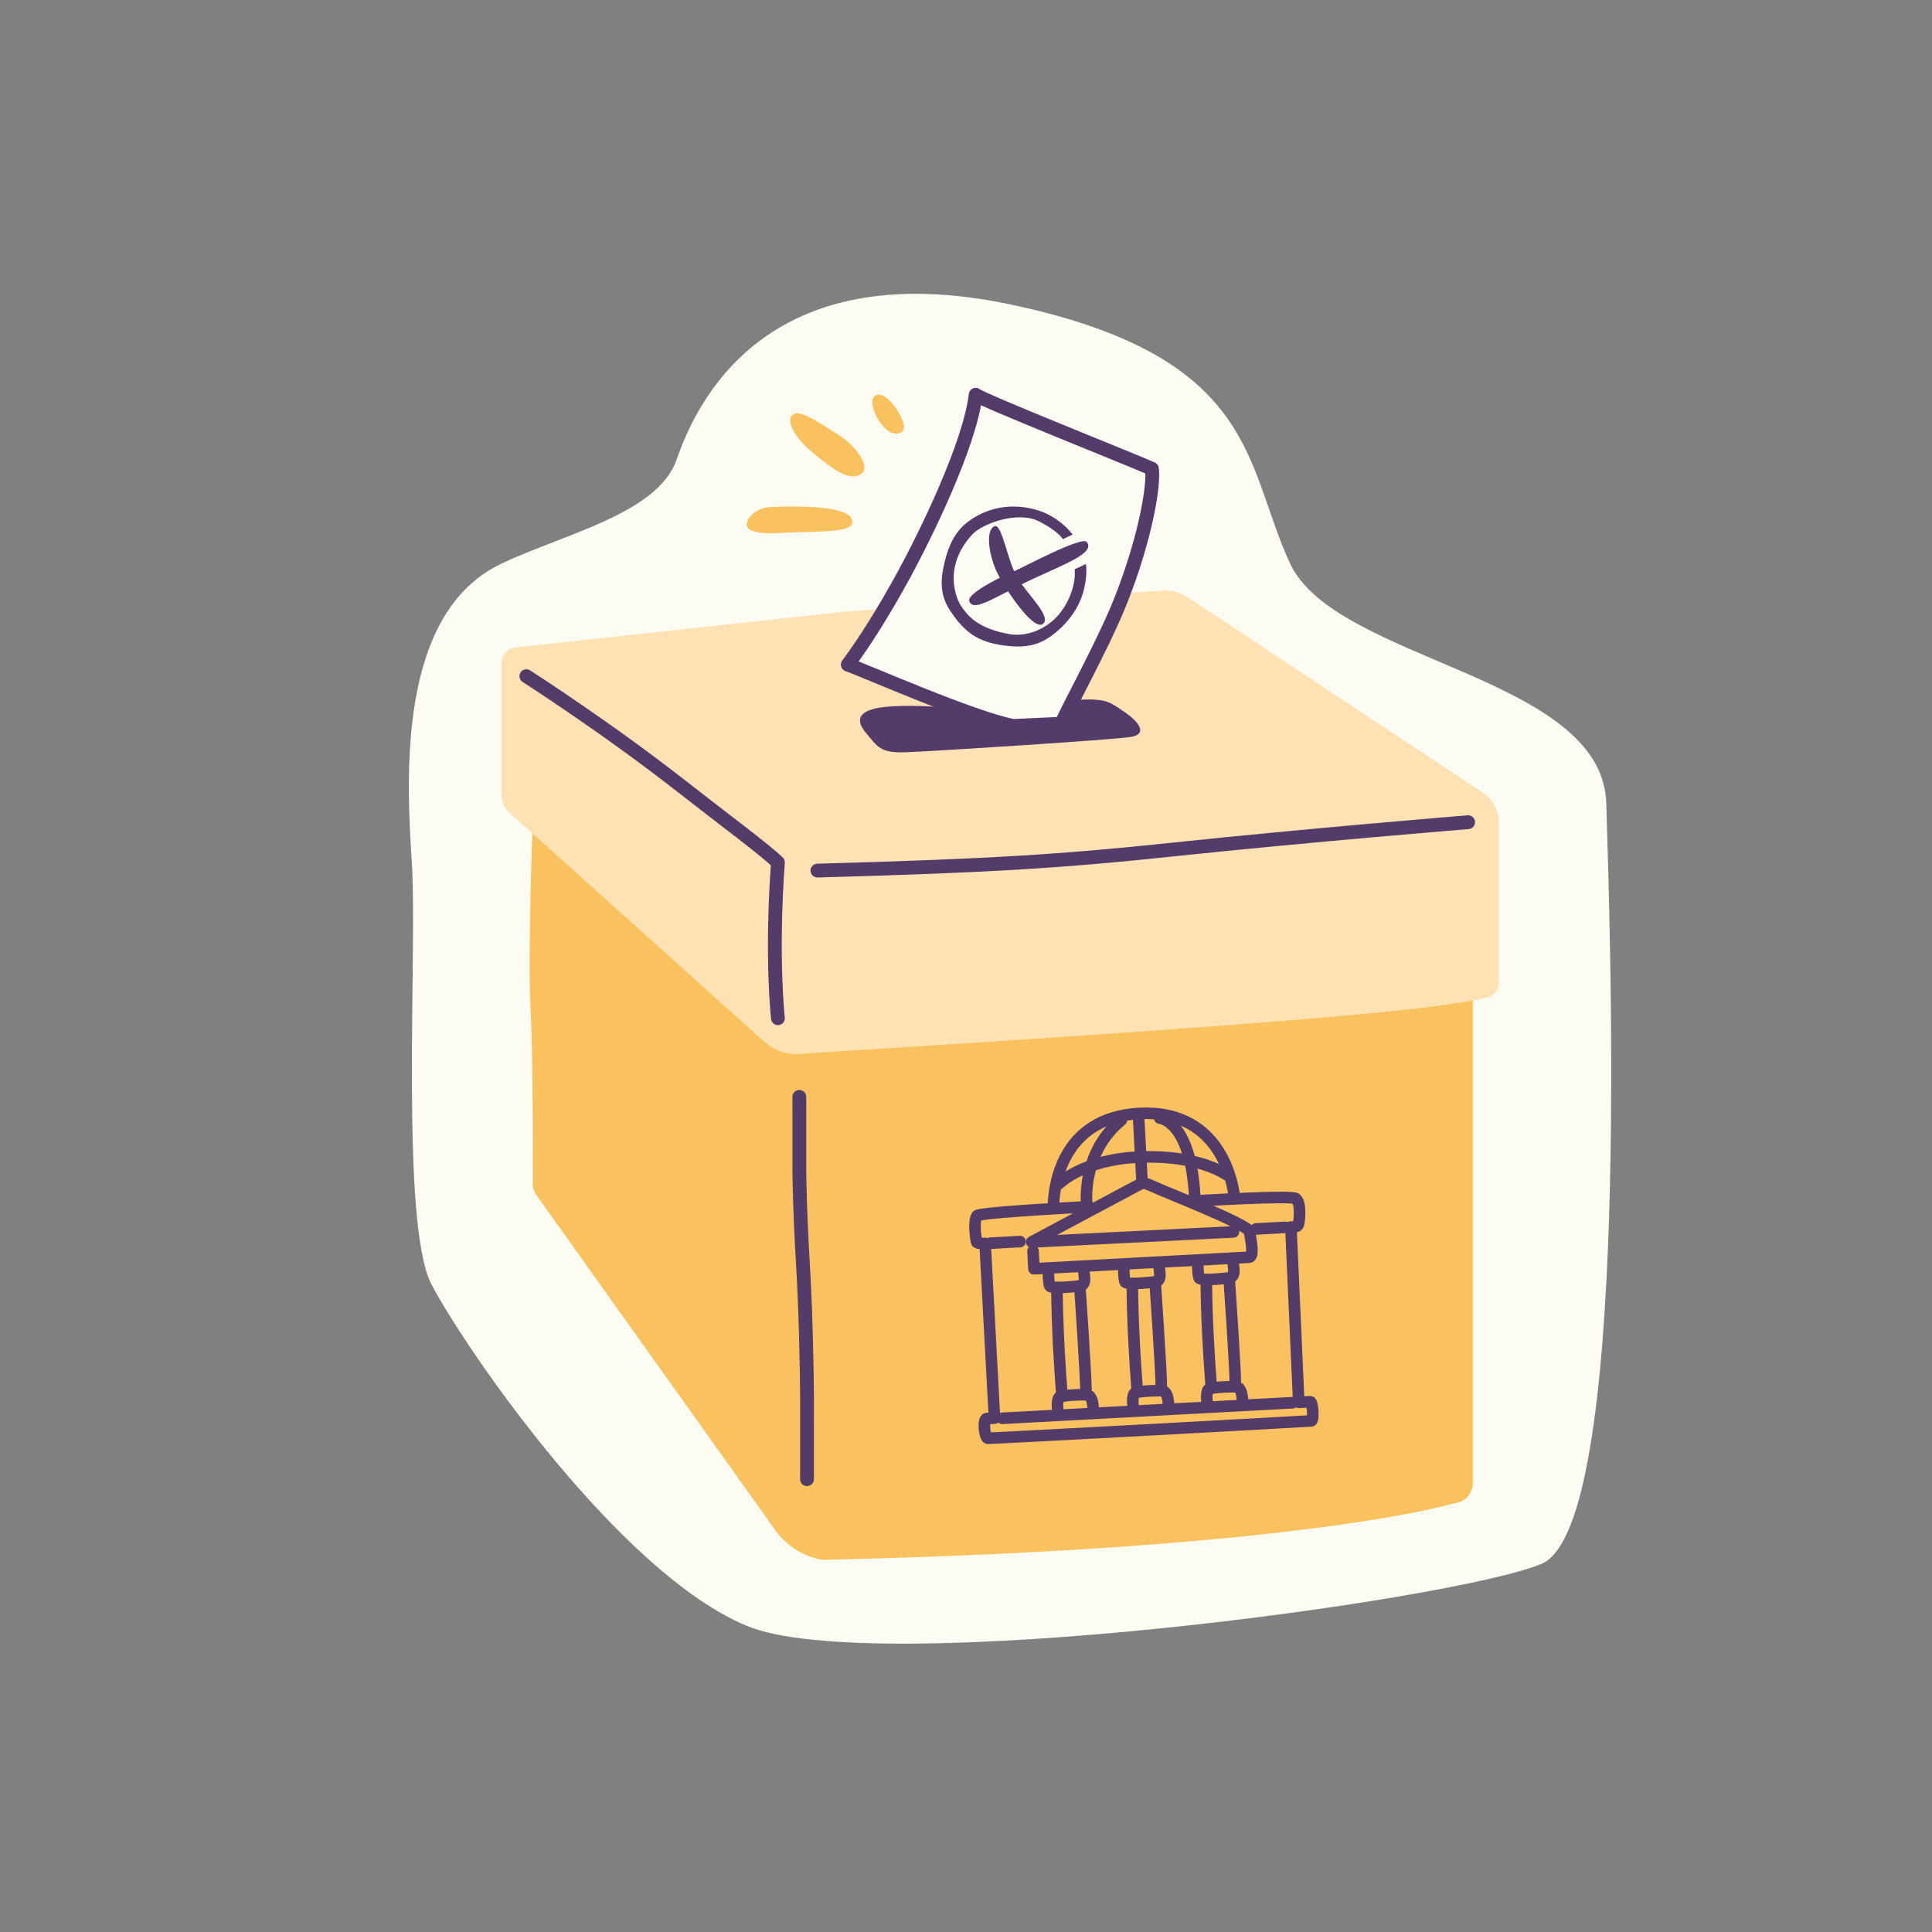 <?xml version="1.0" encoding="UTF-8"?>
<svg id="Design" xmlns="http://www.w3.org/2000/svg" version="1.1" viewBox="0 0 700 700">
  <rect x="0" y="0" width="700" height="700" fill="#808080" stroke="none"/>
  <!-- Generator: Adobe Illustrator 29.2.0, SVG Export Plug-In . SVG Version: 2.1.0 Build 108)  -->
  <defs>
    <style>
      .st0, .st1 {
        fill: none;
      }

      .st0, .st1, .st2 {
        stroke: #533b6a;
        stroke-linecap: round;
        stroke-linejoin: round;
      }

      .st0, .st2 {
        stroke-width: 5px;
      }

      .st1 {
        stroke-width: 4.19px;
      }

      .st3 {
        fill: #533b6a;
      }

      .st4 {
        fill: #ffe2b3;
      }

      .st2, .st5 {
        fill: #fcfcf3;
      }

      .st6 {
        fill: #fac25e;
      }
    </style>
  </defs>
  <path class="st5" d="M156.35,465.39c-11.45-21.7-5.1-121.56-7.14-152.92-2.04-31.37-5.1-90.43,32.48-108.26,22.8-10.82,56.66-18.13,63.46-37.7,6.8-19.57,31.42-75.19,121.24-56.14,89.82,19.05,84.49,58.4,101.05,93.84,16.56,35.45,113.18,40.64,114.54,86.81,1.36,46.17,9.19,261.99-23.48,275.6-32.66,13.61-242.12,41.51-287.94,22.46-45.82-19.05-101.28-99.18-114.21-123.67Z"/>
  <path class="st6" d="M289.69,381.86l-96.68-83.98s-1.85,48.25-.8,67.42c1.05,19.17.8,63.52.8,63.52,0,1.67.57,3.29,1.62,4.59l86.84,121.8c5.92,7.64,14.41,10.01,17.48,9.94,175.2-4.03,228.02-20.52,228.02-20.52,3.78-.33,6.67-3.5,6.67-7.29v-176.93l-243.95,21.45Z"/>
  <path class="st4" d="M430.33,216.37c-2.74-1.82-6.02-2.65-9.29-2.36l-113.87,7.47-120.28,13.09c-2.94.26-5.2,2.72-5.2,5.67v47.91c0,2.38,1.01,4.65,2.79,6.25l92.1,82.72c3.42,3.07,7.87,5.03,12.45,4.74,185.38-11.52,231.36-16.16,249.73-20.4,2.51-.58,4.28-2.82,4.28-5.39v-58.14c0-4.31-2.16-8.33-5.76-10.72l-106.95-70.83Z"/>
  <path class="st6" d="M285.46,192.96c16.7-.5,25.39-.35,22.96-5.22-2.43-4.87-23.3-4.35-29.57-4s-10.78,6.61-6.78,8.35c4,1.74,9.56.98,13.39.87Z"/>
  <path class="st6" d="M311.95,171.77c3.9-2.6-2.26-10.44-7.48-13.74-5.22-3.3-14.15-9.74-16.99-8-2.84,1.74-.4,7.83,6.9,13.91,7.3,6.09,13.39,10.61,17.57,7.83Z"/>
  <path class="st6" d="M325.69,156.99c3.69-.89,1.04-5.74-1.04-9.04-2.09-3.3-6.09-6.61-8.17-4-2.09,2.61,3.48,14.44,9.22,13.04Z"/>
  <path class="st3" d="M340.93,256.21s-12-1.04-20.87,0c-8.87,1.04-10.44,4.52-6.26,9.39,4.17,4.87,4.87,7.3,14.44,6.96,9.57-.35,75.48-4.52,81.57-5.57,6.09-1.04,2.78-5.39-1.91-8.7-4.7-3.3-6.43-4.35-10.09-4.7s-7.3,0-7.3,0l-5.88,8.62-17.51.8-26.17-6.81Z"/>
  <path class="st0" d="M190.71,244.99s28.79,18.41,56.4,40.03c16.54,12.96,28.86,21.94,34.75,27.44-2.51,34.67,0,56.47,0,56.47"/>
  <path class="st0" d="M531.93,297.9s-57.3,4.65-107.33,9.94c-39.88,4.22-66.84,5.91-128.43,7.59"/>
  <path class="st2" d="M367.1,263.02c-15.05-2.91-53.26-19.88-59.94-22.21,6.01-8.03,13.22-19.49,20.37-32.61,7.39-13.57,23.77-46.67,25.98-65.19,2.09,1.92,54.85,22.87,63.86,26.83,1.04,8.9-4.93,34.37-14.75,55.82-7.15,15.63-16.44,32.37-18.01,36.56l-17.51.8Z"/>
  <path class="st0" d="M289.61,397.42s.03,29.28,0,27.69c.54,27.86,1.74,32.45,2.43,60.3.51,20.43.35,20.56.35,50.54"/>
  <path class="st3" d="M393.45,204.32c-1.35.65-2.68,1.34-4.07,1.9.04.68.06,1.37.04,2.09-.13,4.59-2.38,10.73-6.54,15.17-4.74,5.05-11.55,7.21-16.96,6.3-11.75-1.97-15.48-6.92-17.69-10.19-1.86-2.74-6.69-14.42,4.14-26.03,3.57-3.82,16.57-8.71,24.37-4.52,3.5,1.88,6.22,3.55,8.41,6.29,1.22-.57,2.3-1.07,3.49-1.67-3.24-4.12-7.16-6.51-10.11-7.85-.34-.15-.67-.3-1.01-.42-13.52-4.8-23.35.78-27.59,4.28-4.24,3.5-6.72,8.73-8.26,16.68-1.68,8.69,1.4,13.26,3.49,16.23,4.57,6.5,9.22,9.99,18.24,11.24,8.6,1.19,14.52.19,21.66-7,6.45-6.49,8.1-13.25,8.49-18.33.11-1.46.06-2.85-.11-4.18Z"/>
  <path class="st3" d="M351.19,217.8c-1.04-3.06,14.13-10.05,16.42-10.93,2.29-.88,24.26-12.69,26.1-10.53,3.78,4.42-10.87,8.99-24.25,15.72-10.63,5.35-16.99,9.5-18.27,5.74Z"/>
  <path class="st3" d="M360.25,190.68c2.73-1.44,4.81,12.73,8.33,18.62,3.52,5.89,12.7,14.26,9.25,16.79s-13.45-12.48-16.34-18.19c-2.9-5.72-4.76-15.37-1.24-17.22Z"/>
  <path class="st1" d="M381.7,436.56c.17-6.18,2.6-31.6,31.05-33.13,27.76-1.49,33.33,22.28,34.35,29.13"/>
  <path class="st1" d="M435.04,435c12.3-.68,33.31-1.7,34.48-.73,2.08,1.71,1.26,9.03.77,9.68-.64.86-2.58.63-2.58.63l2.85,63.51s3.29-.19,4.16-.22c.88-.03,1.41,6.82.37,6.94-1.37.16-115.1,6.36-117.17,6.29-1.22-.04-1.92-7.05-.38-7.14,1.54-.08,2.78-.15,2.78-.15l-3.4-63.28s-2.9.16-3.07-.56c-.41-1.73-1.17-7.91.17-9.5.88-1.04,27.84-2.59,40.59-3.27"/>
  <path class="st1" d="M393.69,435.42s-1.6-18.07,12.59-29.56"/>
  <path class="st1" d="M420.19,405.11s11.18.7,12.66,28.21"/>
  <path class="st1" d="M383.81,428.81s8.65-8.93,29.79-9.61c21.14-.69,30.69,6.37,30.69,6.37"/>
  <line class="st1" x1="412.57" y1="405.52" x2="413.73" y2="427.2"/>
  <line class="st1" x1="369.58" y1="449.85" x2="358.85" y2="450.43"/>
  <line class="st1" x1="465.64" y1="444.7" x2="455.07" y2="445.27"/>
  <path class="st1" d="M446.91,446.35l-73.11,3.63,37.92-20.25c2.38-1.13,2-1.72,6.84.49s33.7,13.47,34.13,16,1.92,9.19-.15,9.3l-77.92,4.18-.34-6.39"/>
  <path class="st1" d="M380,459.62c-.26,1.61-.11,5.03.34,6.29s10.89,0,10.89,0c2.64-.46,1.54-3.72,1.23-6.97"/>
  <path class="st1" d="M383.55,512.3c-.46-1.51-.68-4.85.1-5.9.77-1.03,9.35-1.16,10.33-1,2.38.5,2.11,6.23,2.11,6.23"/>
  <path class="st1" d="M382.99,466.91s-.18,13.35,1.78,38.76"/>
  <line class="st1" x1="363.12" y1="513.88" x2="468.32" y2="508.23"/>
  <path class="st1" d="M391.23,465.92s2.32,33.35,2.24,38.61"/>
  <path class="st1" d="M407.3,458.16c-.26,1.61-.11,5.03.34,6.29.45,1.27,10.89,0,10.89,0,2.64-.46,1.54-3.72,1.23-6.97"/>
  <path class="st1" d="M410.84,510.83c-.46-1.51-.68-4.85.1-5.9s9.35-1.16,10.33-1c2.38.5,2.11,6.23,2.11,6.23"/>
  <path class="st1" d="M410.29,465.44s-.18,13.35,1.78,38.76"/>
  <path class="st1" d="M418.53,464.46s2.32,33.35,2.24,38.61"/>
  <path class="st1" d="M434.11,456.72c-.26,1.61-.11,5.03.34,6.29.45,1.27,10.89,0,10.89,0,2.64-.46,1.54-3.72,1.23-6.97"/>
  <path class="st1" d="M437.65,509.4c-.46-1.51-.68-4.85.1-5.9.77-1.03,9.35-1.16,10.33-1,2.38.5,2.11,6.23,2.11,6.23"/>
  <path class="st1" d="M437.1,464s-.18,13.35,1.78,38.76"/>
  <path class="st1" d="M445.34,463.02s2.32,33.35,2.24,38.61"/>
</svg>